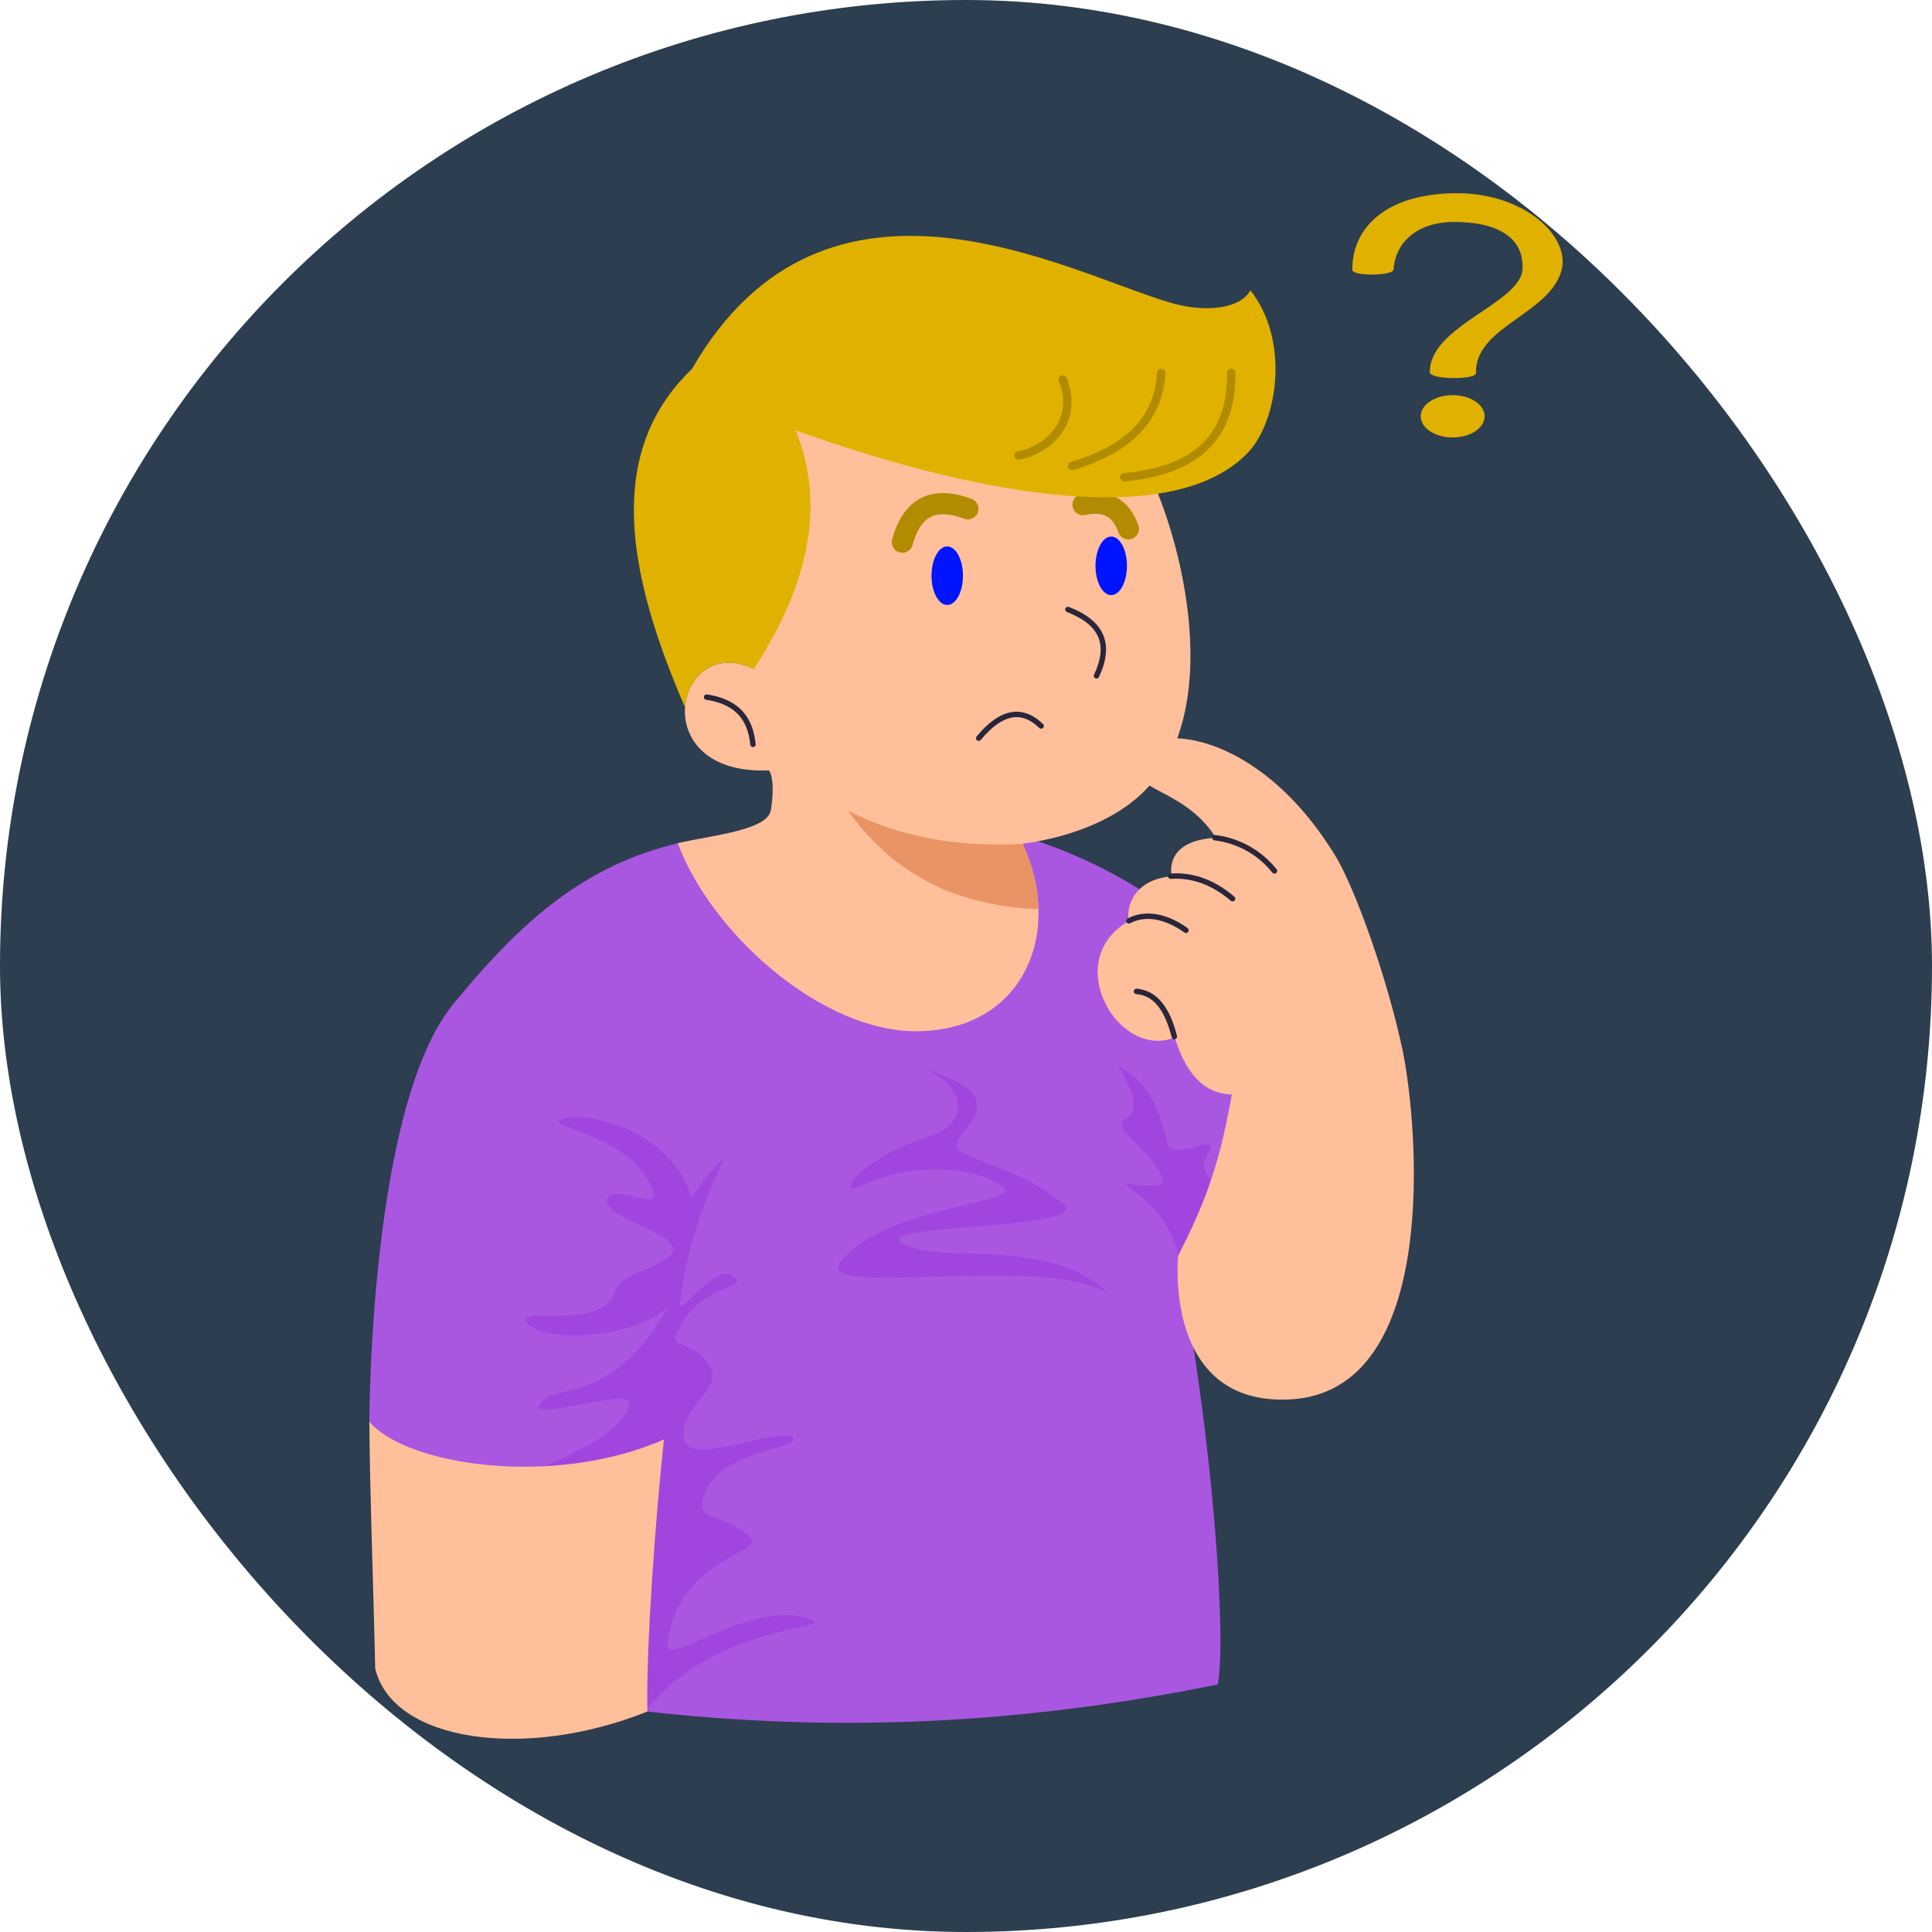 <!DOCTYPE svg PUBLIC "-//W3C//DTD SVG 1.1//EN" "http://www.w3.org/Graphics/SVG/1.1/DTD/svg11.dtd">
<!-- Uploaded to: SVG Repo, www.svgrepo.com, Transformed by: SVG Repo Mixer Tools -->
<svg width="800px" height="800px" viewBox="-50 -50 600.00 600.00" fill="none" xmlns="http://www.w3.org/2000/svg">
<g id="SVGRepo_bgCarrier" stroke-width="0">
<rect x="-50" y="-50" width="600.00" height="600.00" rx="300" fill="#2c3e50" strokewidth="0"/>
</g>
<g id="SVGRepo_tracerCarrier" stroke-linecap="round" stroke-linejoin="round"/>
<g id="SVGRepo_iconCarrier"> <path fill-rule="evenodd" clip-rule="evenodd" d="M223.58 203.681C250.039 202.242 310.537 212.41 351.092 271.813C340.5 296.155 327.367 324.537 317 346.974C326.365 396.655 331 457.536 328.216 473.112C266.216 485.731 208.783 487.983 151.047 481.536C123.179 478.424 79.189 434.824 64.704 391.513C64.704 391.513 64.704 293.638 90.744 261.844C112.235 235.604 131.683 218.755 160.55 211.867C167.887 210.118 201.196 204.898 223.576 203.681H223.58Z" fill="#A957E1"/> <path fill-rule="evenodd" clip-rule="evenodd" d="M316.162 341.191C312.424 321.221 293.839 317.251 301.576 317.861C310.406 318.561 313.695 319.061 308.97 312.118C303.912 304.681 295.514 300.286 299.248 297.799C303.922 294.692 302.557 290.008 297.094 280.799C305.209 285.21 310.045 292.907 312.367 304.541C313.907 312.258 331.431 299.118 324.479 309.636C321.631 313.936 330.727 319.642 327.529 326.379C324.331 333.116 319.818 337.54 316.162 341.196V341.191Z" fill="#A046DE"/> <path fill-rule="evenodd" clip-rule="evenodd" d="M164.821 322.083C158.873 301.466 132.516 294.594 124.374 297.55C117.897 299.902 147.152 302.315 152.84 320.203C154.751 326.212 139.718 317.278 138.514 322.289C137.166 327.92 158.283 332.517 159.125 337.656C159.967 342.795 142.808 344.756 141.015 351.008C137.267 364.054 107.985 354.908 113.897 361.115C120.087 367.615 148.884 365.115 157.535 355.608C142.009 384.173 123.959 380.745 119.723 384.075C107.51 393.666 145.079 380.927 145.323 385.362C145.647 391.408 134.654 399.183 118.06 405.64C147.981 411.477 149.7 482.56 150.01 482C171.497 453.943 210.582 456.145 201.777 452.876C183.632 446.146 156.571 468.243 157.323 460.724C160.012 433.838 188.499 432.376 182.743 427.206C173.984 419.347 166.143 423.054 168.535 414.922C172.943 399.909 199.546 400.047 196.122 396.411C192.698 392.775 164.366 405.511 162.556 397.264C160.2 386.516 175.767 381.93 169.896 373.505C164.416 365.636 158.023 369.265 160.096 364.224C166.566 348.442 183.949 350.504 177.458 346.032C172.13 342.363 160.487 359.358 161.124 354.899C162.768 343.363 164.976 330.776 174.998 309.399C170.105 314.491 167.341 317.608 164.824 322.093L164.821 322.083Z" fill="#A046DE"/> <path fill-rule="evenodd" clip-rule="evenodd" d="M294.685 352.107C276.011 338.64 200.297 354.058 211.405 341.323C225.178 325.534 260.179 324.234 261.945 319.964C263.188 316.951 241.179 307.33 217.737 318.137C208.581 322.36 217.494 309.416 238.409 303.009C251.228 299.086 250.16 287.332 236.98 281.832C271.795 292.65 239.221 303.491 248.95 307.99C258.679 312.489 269.639 315.074 280 323.7C290.361 332.326 218.608 329.726 230.487 336.3C242.366 342.874 276.187 333.6 294.687 352.1L294.685 352.107Z" fill="#A046DE"/> <path fill-rule="evenodd" clip-rule="evenodd" d="M304.353 92.09C315.997 112.61 331.253 168.343 306.122 194.922C291.978 209.885 267.485 211.864 267.576 212.059C280.318 239.228 268.176 269.942 234.876 270.259C205.159 270.539 170.863 239.817 160.47 211.833C173.127 209.123 188.498 207.6 189.421 201.504C190.806 192.351 189.101 189.372 188.764 189.25C149.938 190.885 159.721 146.06 184.124 157.75C182.924 135.96 177.252 91.799 192.131 79.269C223.846 52.562 292.584 71.36 304.349 92.089L304.353 92.09Z" fill="#FFBF9B"/> <path fill-rule="evenodd" clip-rule="evenodd" d="M156.19 397.036C122.09 412.009 76.29 405.222 64.708 391.513C64.877 414.48 65.932 441.556 66.529 468.186C71.951 490.934 113.111 496.759 151.051 481.536C150.603 460.926 153.751 419.615 156.19 397.036Z" fill="#FFBF9B"/> <path fill-rule="evenodd" clip-rule="evenodd" d="M364.815 215.978C370.857 225.957 380.915 253.942 385.581 276.167C390.247 298.392 397.9 382.457 350.33 384.618C311.076 386.4 315.885 340 315.885 340C323.229 325.408 328.415 313.761 332.547 289.9C323.276 289.647 318.073 282.553 314.81 272.2C297.3 279.26 279.334 248.276 300.484 236.1C299.659 229.522 303.875 222.971 313.874 222.145C312.93 216.561 315.862 210.862 327.583 210.155C317.335 193.855 298.683 195.889 302.658 184.903C306.574 174.082 340.601 176.003 364.815 215.981V215.978Z" fill="#FFBF9B"/> <path d="M345.8 221.323C345.668 221.323 345.538 221.292 345.42 221.233C345.302 221.174 345.2 221.087 345.122 220.981C340.697 215.427 334.263 211.838 327.212 210.991C327.102 210.982 326.994 210.951 326.896 210.901C326.798 210.85 326.71 210.78 326.639 210.696C326.567 210.612 326.513 210.514 326.479 210.409C326.446 210.303 326.433 210.192 326.442 210.082C326.461 209.859 326.567 209.653 326.737 209.509C326.822 209.437 326.919 209.383 327.025 209.349C327.13 209.316 327.241 209.303 327.351 209.312C334.88 210.217 341.751 214.049 346.477 219.979C346.543 220.068 346.591 220.169 346.617 220.277C346.644 220.384 346.649 220.496 346.633 220.605C346.616 220.715 346.579 220.82 346.521 220.915C346.464 221.01 346.389 221.092 346.3 221.158C346.156 221.266 345.98 221.324 345.8 221.323Z" fill="#29263B"/> <path d="M332.789 229.95C332.588 229.951 332.394 229.88 332.242 229.75C326.457 224.798 320.192 222.502 313.636 222.95C313.524 222.959 313.412 222.947 313.305 222.912C313.199 222.878 313.1 222.822 313.015 222.749C312.93 222.676 312.861 222.587 312.811 222.487C312.761 222.387 312.731 222.278 312.724 222.166C312.716 222.054 312.731 221.942 312.767 221.836C312.804 221.73 312.861 221.633 312.935 221.549C313.01 221.466 313.1 221.398 313.201 221.349C313.302 221.301 313.412 221.273 313.524 221.268C320.542 220.801 327.206 223.223 333.337 228.468C333.468 228.58 333.561 228.729 333.605 228.896C333.648 229.063 333.639 229.239 333.579 229.4C333.52 229.562 333.412 229.701 333.271 229.799C333.129 229.898 332.961 229.95 332.789 229.95Z" fill="#29263B"/> <path d="M318.308 239.748C318.131 239.748 317.959 239.692 317.815 239.588C314.979 237.54 307.663 233.165 300.982 236.733C300.785 236.838 300.554 236.861 300.34 236.796C300.127 236.731 299.947 236.584 299.842 236.387C299.737 236.19 299.714 235.959 299.779 235.745C299.844 235.532 299.991 235.352 300.188 235.247C305.488 232.418 312.267 233.503 318.802 238.222C318.946 238.326 319.054 238.474 319.109 238.643C319.165 238.813 319.165 238.995 319.11 239.165C319.055 239.334 318.948 239.482 318.804 239.587C318.66 239.692 318.486 239.748 318.308 239.748Z" fill="#29263B"/> <path d="M314.715 272.773C314.529 272.773 314.348 272.711 314.201 272.597C314.053 272.483 313.948 272.324 313.901 272.144C311.601 263.344 308.201 259.207 302.861 258.72C302.638 258.7 302.433 258.592 302.29 258.42C302.147 258.248 302.078 258.027 302.098 257.805C302.119 257.582 302.227 257.377 302.398 257.234C302.57 257.091 302.791 257.022 303.014 257.042C310.987 257.77 313.976 265.767 315.531 271.718C315.587 271.934 315.556 272.163 315.443 272.356C315.331 272.549 315.147 272.689 314.931 272.746C314.86 272.764 314.788 272.774 314.715 272.773Z" fill="#29263B"/> <path d="M272.519 232.344C243.896 231.227 225.892 219.251 213.319 201.723C229.377 210.007 247.798 213.191 267.576 212.059C271.246 220.379 272.171 225.262 272.519 232.344Z" fill="#EA9465"/> <path d="M290.519 160.738C290.395 160.738 290.272 160.71 290.159 160.657C289.958 160.561 289.802 160.389 289.727 160.179C289.652 159.968 289.664 159.737 289.759 159.535C291.934 154.935 292.381 151.175 291.127 148.026C289.811 144.718 286.609 142.114 281.339 140.062C281.236 140.022 281.142 139.962 281.062 139.885C280.982 139.809 280.918 139.717 280.874 139.616C280.829 139.515 280.805 139.406 280.802 139.295C280.8 139.185 280.819 139.075 280.86 138.971C280.9 138.868 280.96 138.774 281.036 138.694C281.113 138.614 281.204 138.55 281.306 138.506C281.407 138.461 281.516 138.437 281.626 138.435C281.737 138.432 281.847 138.452 281.95 138.492C287.68 140.722 291.194 143.637 292.693 147.403C294.109 150.96 293.634 155.284 291.283 160.255C291.215 160.4 291.107 160.522 290.971 160.608C290.836 160.693 290.679 160.738 290.519 160.738Z" fill="#29263B"/> <path d="M253.934 180.1C253.774 180.1 253.617 180.055 253.482 179.969C253.347 179.883 253.24 179.761 253.172 179.616C253.104 179.471 253.078 179.31 253.099 179.151C253.119 178.993 253.184 178.843 253.286 178.72C257.35 173.82 261.361 171.238 265.21 171.036C268.231 170.875 271.173 172.169 273.951 174.877C274.103 175.035 274.187 175.245 274.187 175.464C274.186 175.683 274.1 175.894 273.947 176.05C273.794 176.207 273.586 176.298 273.367 176.304C273.148 176.31 272.936 176.231 272.774 176.083C270.347 173.717 267.835 172.583 265.299 172.718C261.939 172.895 258.333 175.276 254.583 179.796C254.504 179.891 254.405 179.968 254.293 180.021C254.18 180.073 254.058 180.1 253.934 180.1Z" fill="#29263B"/> <path d="M230.238 121.666C229.733 121.666 229.236 121.55 228.783 121.327C228.33 121.103 227.935 120.779 227.628 120.378C227.321 119.977 227.111 119.511 227.013 119.016C226.915 118.521 226.933 118.01 227.064 117.523C228.778 111.172 231.783 106.857 235.995 104.698C240.225 102.53 245.522 102.615 251.74 104.951C252.144 105.103 252.514 105.333 252.829 105.627C253.144 105.922 253.398 106.276 253.576 106.669C253.755 107.062 253.854 107.486 253.868 107.917C253.883 108.348 253.812 108.778 253.66 109.182C253.508 109.586 253.279 109.956 252.984 110.271C252.689 110.586 252.335 110.84 251.942 111.018C251.549 111.197 251.125 111.296 250.694 111.31C250.263 111.324 249.833 111.254 249.429 111.102C245.017 109.443 241.505 109.256 238.993 110.545C236.499 111.824 234.62 114.745 233.409 119.236C233.221 119.933 232.808 120.549 232.235 120.988C231.662 121.427 230.96 121.665 230.238 121.666Z" fill="#B18B00"/> <path d="M300.431 117.514C299.751 117.514 299.088 117.303 298.532 116.91C297.977 116.517 297.558 115.962 297.331 115.321C295.565 110.321 292.588 108.755 287.046 109.933C286.622 110.028 286.183 110.039 285.755 109.963C285.327 109.888 284.918 109.728 284.552 109.493C284.186 109.259 283.87 108.954 283.622 108.596C283.375 108.239 283.201 107.835 283.111 107.41C283.02 106.985 283.015 106.546 283.096 106.119C283.176 105.691 283.341 105.284 283.58 104.921C283.819 104.558 284.128 104.246 284.488 104.003C284.849 103.759 285.254 103.59 285.68 103.505C294.48 101.638 300.645 104.966 303.528 113.134C303.703 113.63 303.756 114.16 303.683 114.681C303.611 115.201 303.414 115.697 303.111 116.126C302.807 116.554 302.405 116.904 301.938 117.146C301.471 117.388 300.954 117.514 300.428 117.514H300.431Z" fill="#B18B00"/> <path fill-rule="evenodd" clip-rule="evenodd" d="M244.171 119.7C241.471 119.7 239.288 123.774 239.288 128.792C239.288 133.81 241.475 137.884 244.171 137.884C246.867 137.884 249.055 133.81 249.055 128.792C249.055 123.774 246.864 119.7 244.171 119.7Z" fill="#0014FF"/> <path fill-rule="evenodd" clip-rule="evenodd" d="M295.1 116.635C292.407 116.635 290.217 120.709 290.217 125.727C290.217 130.745 292.407 134.819 295.1 134.819C297.793 134.819 299.983 130.745 299.983 125.727C299.983 120.709 297.796 116.635 295.1 116.635Z" fill="#0014FF"/> <path d="M183.844 182.012C183.637 182.012 183.437 181.935 183.283 181.797C183.128 181.659 183.03 181.469 183.007 181.263C182.382 175.638 180.26 168.971 169.307 167.329C169.086 167.296 168.887 167.176 168.755 166.997C168.622 166.817 168.566 166.592 168.599 166.371C168.632 166.15 168.752 165.951 168.931 165.819C169.111 165.686 169.336 165.63 169.557 165.663C181.779 167.495 184.041 175.337 184.679 181.076C184.704 181.298 184.639 181.521 184.5 181.696C184.36 181.87 184.157 181.982 183.935 182.007C183.906 182.01 183.875 182.012 183.844 182.012Z" fill="#29263B"/> <path fill-rule="evenodd" clip-rule="evenodd" d="M184.1 157.788C201.712 130.774 206.238 105.94 197.085 83.665C258.49 105.627 315.659 113.671 337.642 90.472C346.754 80.857 350.667 55.737 338.316 40.154C335.145 46.045 324.148 47.116 313.583 44.031C281.5 34.663 206.437 -7.518 164.885 64.587C138.329 90.02 144.148 126.814 162.741 169.678C163.682 159.061 172.931 152.228 184.097 157.788H184.1Z" fill="#E1B100"/> <path d="M299.168 99.512C298.832 99.513 298.508 99.383 298.265 99.151C298.021 98.918 297.877 98.601 297.862 98.265C297.847 97.929 297.963 97.6 298.184 97.347C298.406 97.094 298.717 96.936 299.052 96.907C320.917 94.918 331.386 84.761 331.052 65.856C331.048 65.684 331.078 65.514 331.141 65.354C331.203 65.195 331.297 65.049 331.416 64.925C331.535 64.802 331.677 64.703 331.835 64.635C331.992 64.567 332.161 64.531 332.333 64.528H332.357C332.699 64.528 333.027 64.662 333.27 64.902C333.513 65.142 333.652 65.468 333.657 65.81C334.011 86.062 322.445 97.399 299.28 99.51C299.245 99.511 299.208 99.512 299.168 99.512ZM282.968 96.019C282.649 96.028 282.338 95.919 282.094 95.714C281.85 95.509 281.69 95.221 281.645 94.906C281.599 94.59 281.671 94.269 281.847 94.003C282.022 93.737 282.29 93.545 282.598 93.463C299.855 88.343 308.598 79.289 309.311 65.782C309.318 65.61 309.36 65.442 309.433 65.286C309.506 65.13 309.61 64.991 309.738 64.876C309.866 64.761 310.015 64.673 310.178 64.617C310.34 64.56 310.512 64.537 310.684 64.548C310.855 64.556 311.023 64.599 311.178 64.672C311.333 64.746 311.472 64.85 311.587 64.977C311.701 65.105 311.79 65.254 311.847 65.415C311.903 65.577 311.928 65.749 311.918 65.92C311.145 80.461 301.53 90.569 283.34 95.965C283.22 96.001 283.096 96.019 282.971 96.019H282.968ZM266.368 92.751C266.034 92.768 265.707 92.655 265.454 92.437C265.201 92.218 265.041 91.911 265.009 91.578C264.977 91.246 265.074 90.913 265.28 90.65C265.486 90.387 265.786 90.214 266.117 90.166C272.864 88.834 278.209 84.224 279.735 78.419C280.54 75.062 280.214 71.534 278.807 68.382C278.669 68.064 278.663 67.704 278.791 67.381C278.918 67.059 279.169 66.8 279.487 66.662C279.805 66.524 280.165 66.518 280.488 66.646C280.81 66.773 281.069 67.024 281.207 67.342C282.846 71.032 283.217 75.16 282.264 79.083C280.486 85.848 274.349 91.203 266.627 92.727C266.541 92.744 266.454 92.752 266.367 92.751H266.368Z" fill="#B18B00"/> <path fill-rule="evenodd" clip-rule="evenodd" d="M369.966 33.792C369.906 21.292 379.615 10.441 401.348 10.01C423.081 9.579 437.589 23.192 434.992 33.735C431.603 47.487 407.992 51.35 408.374 65.858C408.433 68.065 394.056 67.866 394.056 65.658C393.725 51.206 422.404 44.224 422.837 33.465C423.216 24.033 415.512 18.919 401.466 18.919C391.707 18.919 383.505 23.947 382.786 33.679C382.663 35.736 369.977 35.851 369.966 33.792Z" fill="#E1B100"/> <path fill-rule="evenodd" clip-rule="evenodd" d="M401.135 72.714C406.612 72.714 411.059 75.659 411.059 79.288C411.059 82.917 406.612 85.86 401.135 85.86C395.658 85.86 391.213 82.915 391.213 79.288C391.213 75.661 395.66 72.714 401.135 72.714Z" fill="#E1B100"/> </g>
</svg>